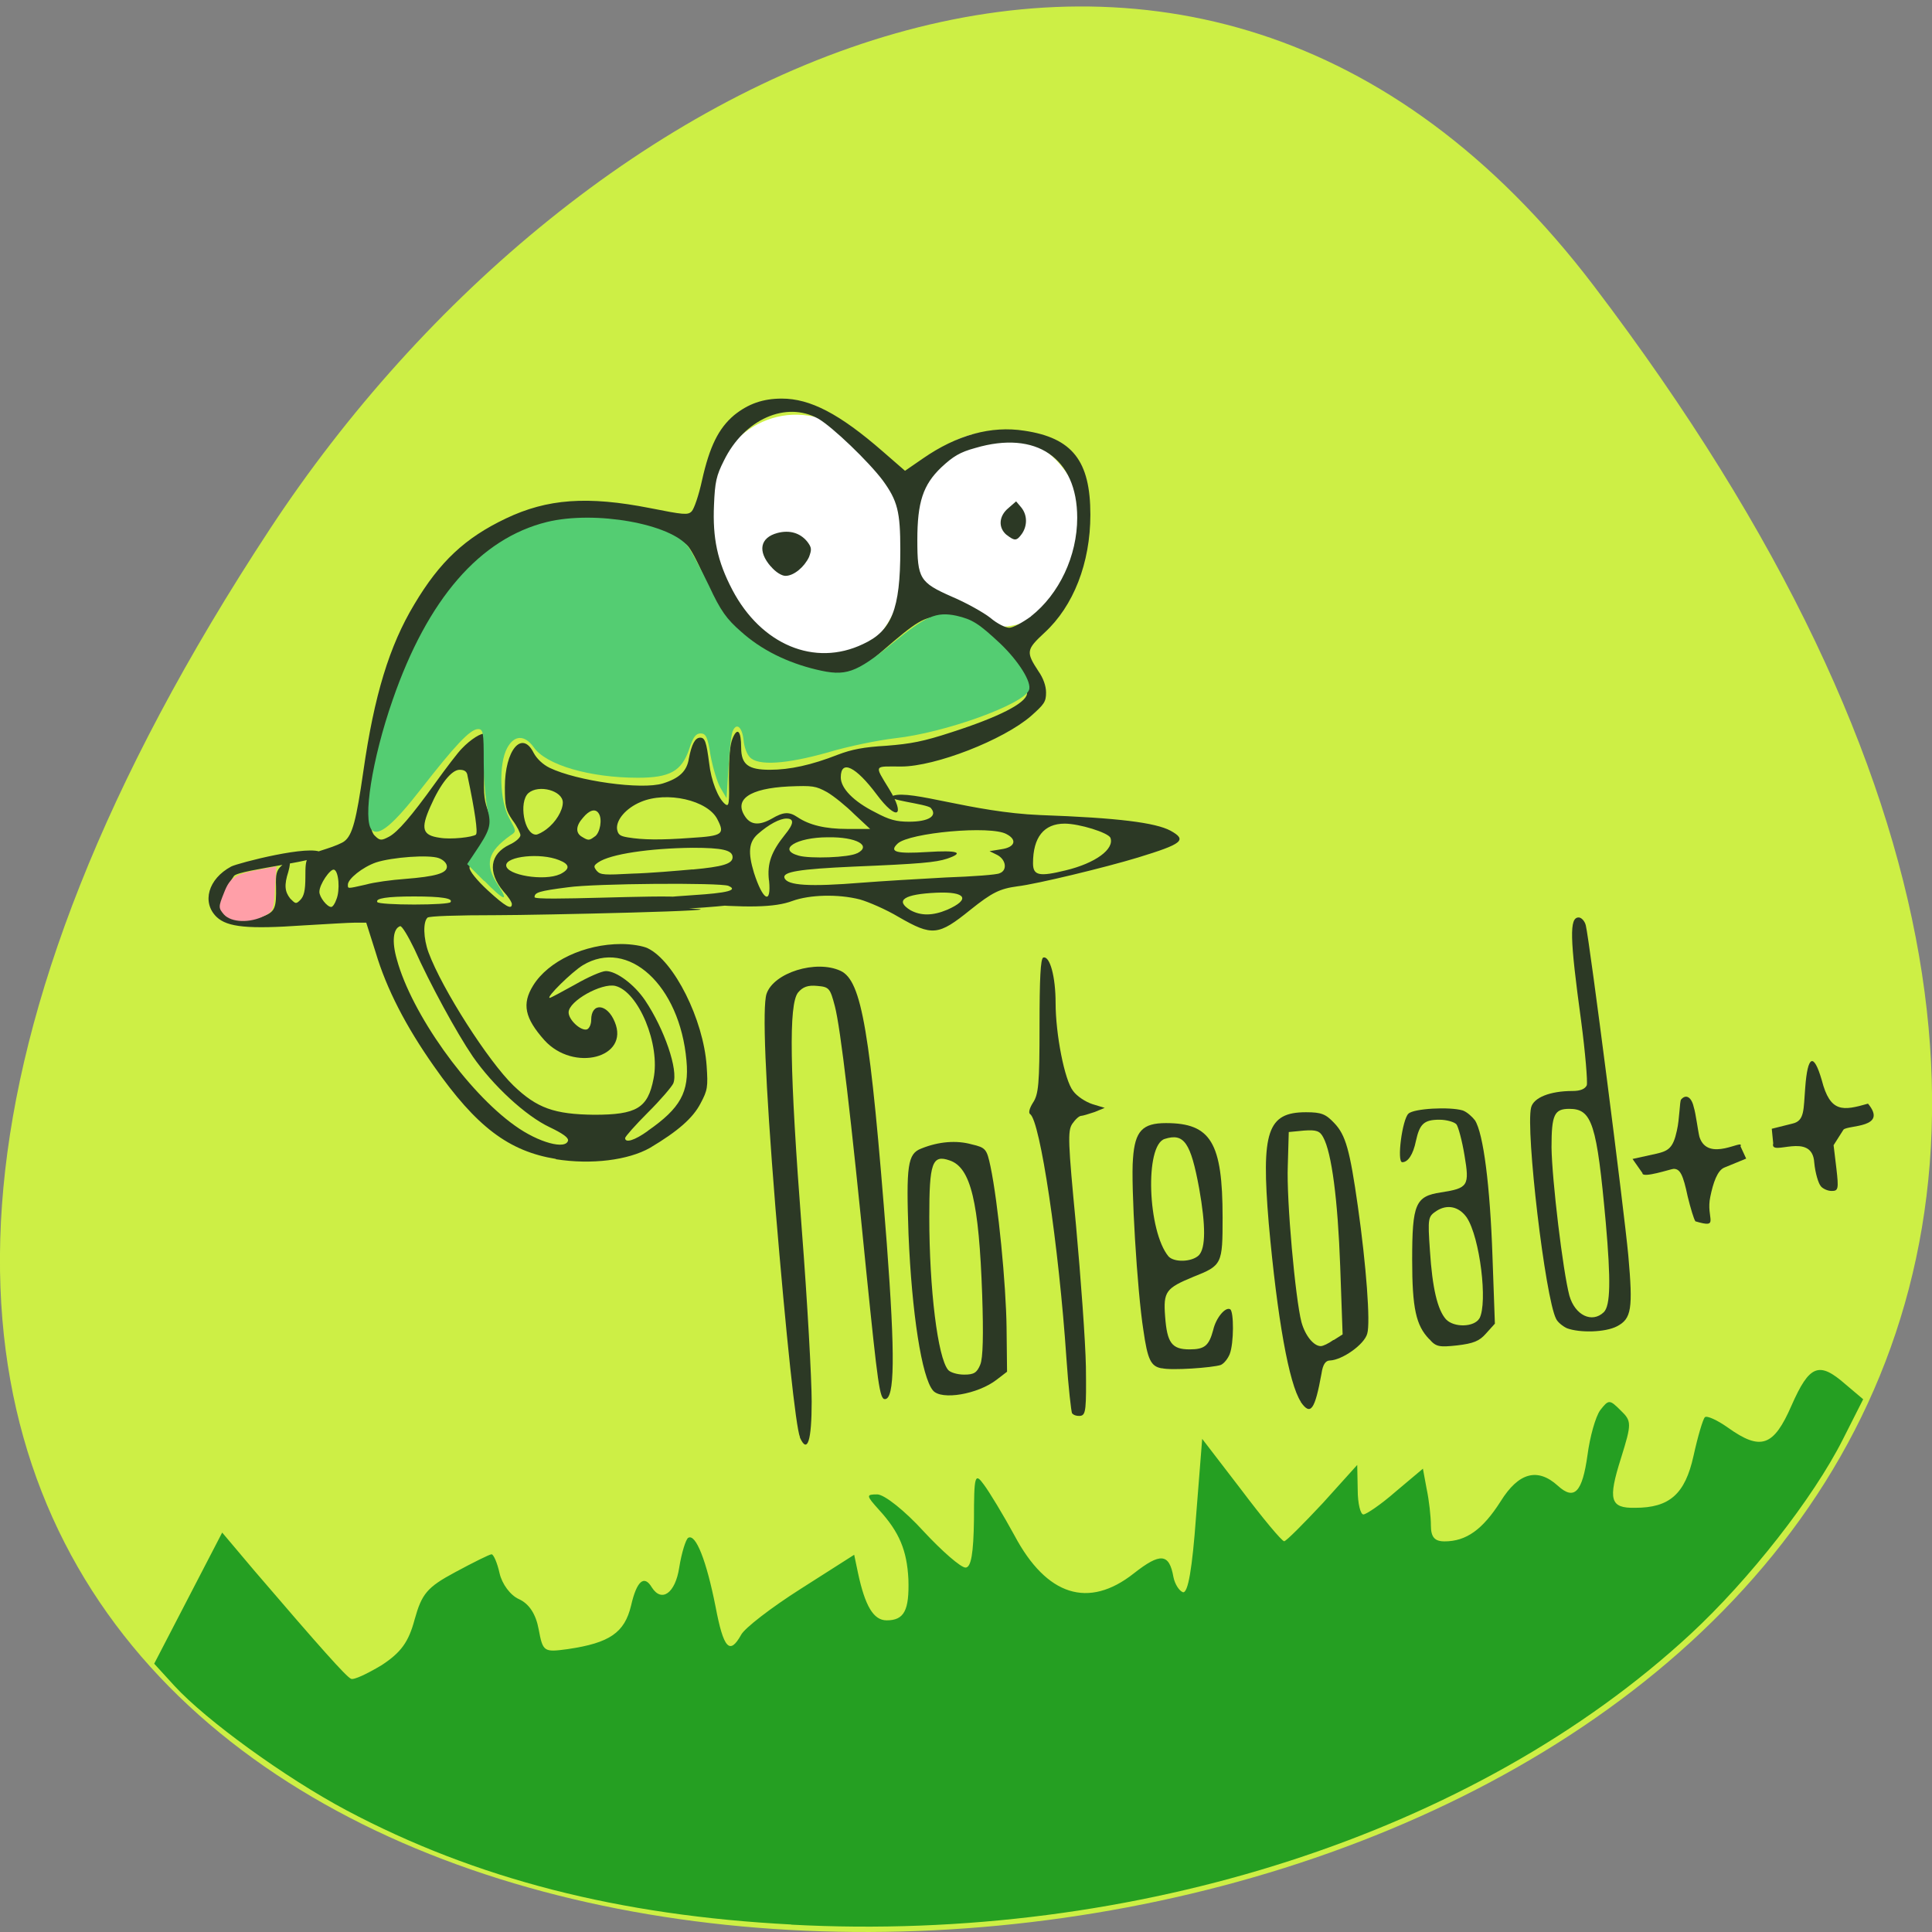 <svg xmlns="http://www.w3.org/2000/svg" viewBox="0 0 16 16"><rect x="0" y="0" width="16" height="16" fill="#808080" stroke="none"/><path d="m 13.199 2.367 c 12.613 16.594 -22.1 18.949 -10.961 2.01 c 2.539 -3.859 7.617 -6.406 10.961 -2.01" fill="#cdef45"/><g fill="#fff"><path d="m 7.5 4.395 c 0.078 0.578 -0.238 1.086 -0.703 1.137 c -0.465 0.047 -0.902 -0.379 -0.98 -0.957 c -0.078 -0.578 0.238 -1.086 0.703 -1.137 c 0.465 -0.047 0.902 0.379 0.98 0.957"/><path d="m 8.984 4.461 c -0.027 0.441 -0.383 0.77 -0.793 0.727 c -0.41 -0.043 -0.723 -0.438 -0.699 -0.879 c 0.027 -0.441 0.383 -0.77 0.793 -0.727 c 0.414 0.043 0.727 0.437 0.699 0.879"/></g><g fill="#2c3925"><path d="m 6.625 11.902 c -0.035 -0.086 -0.113 -0.82 -0.203 -1.898 c -0.086 -1.066 -0.109 -1.664 -0.074 -1.773 c 0.059 -0.176 0.41 -0.285 0.613 -0.191 c 0.176 0.082 0.246 0.496 0.383 2.258 c 0.07 0.934 0.066 1.289 -0.016 1.289 c -0.043 0 -0.059 -0.129 -0.152 -1.039 c -0.129 -1.305 -0.215 -2.035 -0.262 -2.215 c -0.039 -0.148 -0.047 -0.16 -0.145 -0.168 c -0.078 -0.008 -0.121 0.008 -0.16 0.055 c -0.078 0.098 -0.07 0.641 0.031 1.961 c 0.047 0.605 0.082 1.246 0.082 1.426 c 0 0.324 -0.035 0.438 -0.098 0.297"/><path d="m 7.727 11.516 c -0.094 -0.109 -0.176 -0.645 -0.203 -1.293 c -0.02 -0.57 -0.008 -0.668 0.105 -0.711 c 0.145 -0.059 0.293 -0.07 0.418 -0.035 c 0.117 0.027 0.125 0.039 0.156 0.184 c 0.063 0.301 0.129 0.98 0.133 1.336 l 0.004 0.363 l -0.086 0.066 c -0.156 0.121 -0.457 0.172 -0.527 0.09 m 0.391 -0.215 c 0.023 -0.051 0.027 -0.25 0.016 -0.578 c -0.027 -0.77 -0.094 -1.055 -0.27 -1.113 c -0.145 -0.051 -0.168 0.023 -0.168 0.469 c 0 0.598 0.07 1.164 0.156 1.266 c 0.016 0.02 0.074 0.039 0.133 0.039 c 0.082 0 0.105 -0.016 0.133 -0.082"/><path d="m 8.879 11.707 c -0.008 -0.016 -0.031 -0.219 -0.047 -0.453 c -0.063 -0.938 -0.219 -1.977 -0.301 -2.027 c -0.016 -0.012 -0.004 -0.051 0.023 -0.094 c 0.047 -0.07 0.055 -0.156 0.055 -0.637 c 0 -0.387 0.008 -0.559 0.031 -0.566 c 0.055 -0.016 0.102 0.16 0.102 0.375 c 0 0.258 0.074 0.641 0.145 0.73 c 0.031 0.043 0.102 0.09 0.16 0.109 l 0.102 0.031 l -0.086 0.035 c -0.047 0.016 -0.098 0.031 -0.109 0.031 c -0.016 0 -0.047 0.027 -0.074 0.066 c -0.039 0.059 -0.035 0.152 0.031 0.84 c 0.039 0.43 0.078 0.957 0.082 1.172 c 0.004 0.348 0 0.398 -0.043 0.406 c -0.027 0.004 -0.059 -0.004 -0.07 -0.02"/><path d="m 9.621 11.332 c -0.09 -0.016 -0.117 -0.07 -0.152 -0.316 c -0.051 -0.32 -0.105 -1.211 -0.086 -1.422 c 0.016 -0.227 0.078 -0.293 0.273 -0.293 c 0.371 0 0.469 0.16 0.469 0.781 c 0 0.387 -0.004 0.398 -0.242 0.492 c -0.227 0.094 -0.25 0.121 -0.234 0.328 c 0.016 0.219 0.055 0.273 0.203 0.273 c 0.125 0 0.16 -0.031 0.195 -0.16 c 0.023 -0.102 0.102 -0.195 0.141 -0.172 c 0.031 0.02 0.031 0.281 -0.004 0.371 c -0.016 0.039 -0.047 0.078 -0.074 0.09 c -0.07 0.023 -0.41 0.047 -0.488 0.027 m 0.305 -0.934 c 0.059 -0.059 0.059 -0.246 0.004 -0.555 c -0.07 -0.379 -0.125 -0.461 -0.285 -0.41 c -0.168 0.051 -0.141 0.766 0.031 0.973 c 0.047 0.051 0.191 0.047 0.25 -0.008"/><path d="m 10.773 11.609 c -0.098 -0.148 -0.195 -0.688 -0.266 -1.48 c -0.063 -0.758 -0.012 -0.918 0.309 -0.918 c 0.129 0 0.164 0.016 0.234 0.09 c 0.094 0.098 0.129 0.223 0.195 0.688 c 0.07 0.492 0.105 0.965 0.078 1.055 c -0.023 0.09 -0.207 0.219 -0.309 0.223 c -0.035 0 -0.059 0.031 -0.07 0.109 c -0.055 0.301 -0.09 0.352 -0.172 0.234 m 0.273 -0.512 l 0.074 -0.047 l -0.02 -0.563 c -0.02 -0.551 -0.07 -0.941 -0.141 -1.07 c -0.027 -0.051 -0.055 -0.063 -0.16 -0.055 l -0.125 0.012 l -0.008 0.277 c -0.012 0.289 0.063 1.105 0.113 1.297 c 0.031 0.113 0.102 0.199 0.16 0.199 c 0.02 0 0.066 -0.023 0.105 -0.051"/><path d="m 11.836 11.09 c -0.109 -0.113 -0.141 -0.254 -0.141 -0.656 c 0 -0.465 0.027 -0.527 0.238 -0.559 c 0.227 -0.035 0.238 -0.055 0.195 -0.309 c -0.02 -0.121 -0.051 -0.234 -0.066 -0.254 c -0.016 -0.02 -0.082 -0.039 -0.141 -0.039 c -0.129 0 -0.164 0.035 -0.195 0.176 c -0.023 0.113 -0.066 0.176 -0.113 0.176 c -0.047 0 0 -0.355 0.051 -0.402 c 0.043 -0.043 0.34 -0.059 0.449 -0.027 c 0.035 0.012 0.078 0.051 0.102 0.082 c 0.07 0.109 0.125 0.543 0.145 1.125 l 0.02 0.559 l -0.074 0.082 c -0.055 0.063 -0.105 0.082 -0.238 0.098 c -0.148 0.016 -0.176 0.012 -0.23 -0.051 m 0.414 -0.172 c 0.07 -0.129 0.004 -0.672 -0.105 -0.836 c -0.063 -0.09 -0.16 -0.113 -0.25 -0.055 c -0.07 0.047 -0.074 0.055 -0.055 0.328 c 0.02 0.313 0.063 0.492 0.133 0.57 c 0.066 0.07 0.234 0.066 0.277 -0.008"/><path d="m 12.977 11 c -0.035 -0.016 -0.078 -0.051 -0.09 -0.078 c -0.09 -0.172 -0.254 -1.563 -0.207 -1.75 c 0.02 -0.082 0.156 -0.137 0.344 -0.137 c 0.063 0 0.102 -0.016 0.117 -0.047 c 0.008 -0.027 -0.012 -0.27 -0.047 -0.535 c -0.094 -0.688 -0.098 -0.855 -0.02 -0.855 c 0.023 0 0.051 0.031 0.059 0.066 c 0.031 0.125 0.316 2.348 0.352 2.734 c 0.039 0.441 0.027 0.523 -0.094 0.586 c -0.098 0.051 -0.309 0.055 -0.414 0.016 m 0.305 -0.133 c 0.055 -0.055 0.059 -0.258 0.016 -0.746 c -0.074 -0.813 -0.113 -0.938 -0.301 -0.938 c -0.125 0 -0.148 0.047 -0.148 0.32 c 0.004 0.27 0.094 1.023 0.148 1.227 c 0.047 0.164 0.188 0.23 0.285 0.137"/><path d="m 14.04 10.113 c -0.012 -0.016 -0.039 -0.105 -0.063 -0.203 c -0.039 -0.184 -0.063 -0.23 -0.117 -0.23 c -0.02 0 -0.262 0.082 -0.258 0.035 l -0.082 -0.117 l 0.195 -0.043 c 0.102 -0.023 0.141 -0.047 0.172 -0.191 c 0.023 -0.098 0.023 -0.246 0.035 -0.258 c 0.039 -0.047 0.086 -0.023 0.105 0.063 c 0.016 0.047 0.035 0.199 0.047 0.246 c 0.07 0.219 0.375 0.008 0.34 0.078 l 0.047 0.102 l -0.18 0.074 c -0.059 0.023 -0.094 0.129 -0.117 0.242 c -0.039 0.18 0.086 0.266 -0.125 0.203"/><path d="m 15.08 9.824 c -0.02 -0.02 -0.047 -0.109 -0.055 -0.195 c -0.016 -0.266 -0.371 -0.043 -0.34 -0.16 l -0.012 -0.121 l 0.172 -0.043 c 0.102 -0.023 0.09 -0.117 0.105 -0.297 c 0.02 -0.27 0.07 -0.293 0.137 -0.063 c 0.07 0.273 0.176 0.254 0.383 0.195 c 0.168 0.203 -0.164 0.176 -0.203 0.215 l -0.082 0.129 l 0.023 0.191 c 0.02 0.172 0.016 0.188 -0.039 0.188 c -0.035 0 -0.074 -0.02 -0.09 -0.039"/><path d="m 4.605 9.598 c -0.391 -0.063 -0.66 -0.266 -1.01 -0.766 c -0.234 -0.332 -0.395 -0.645 -0.484 -0.945 l -0.078 -0.246 h -0.09 c -0.051 0 -0.246 0.012 -0.434 0.023 c -0.449 0.031 -0.625 0.016 -0.715 -0.07 c -0.125 -0.121 -0.07 -0.316 0.121 -0.418 c 0.051 -0.027 0.668 -0.188 0.75 -0.113 c 0.07 0.063 -0.687 0.137 -0.727 0.191 c -0.043 0.059 -0.078 0.141 -0.086 0.195 c -0.008 0.082 -0.004 0.102 0.043 0.133 c 0.066 0.043 0.184 0.047 0.289 0.004 c 0.094 -0.035 0.105 -0.07 0.102 -0.242 c -0.004 -0.105 0.004 -0.137 0.047 -0.176 c 0.066 -0.063 0.082 -0.047 0.055 0.051 c -0.035 0.109 -0.031 0.164 0.016 0.223 c 0.043 0.043 0.047 0.047 0.082 0.012 c 0.031 -0.031 0.043 -0.078 0.043 -0.191 c 0 -0.172 0.004 -0.18 0.176 -0.234 c 0.063 -0.02 0.129 -0.047 0.148 -0.063 c 0.066 -0.051 0.098 -0.176 0.156 -0.578 c 0.09 -0.629 0.215 -1.039 0.422 -1.383 c 0.211 -0.355 0.422 -0.551 0.758 -0.711 c 0.344 -0.164 0.676 -0.188 1.195 -0.086 c 0.277 0.055 0.313 0.059 0.344 0.027 c 0.02 -0.02 0.059 -0.133 0.086 -0.258 c 0.063 -0.281 0.137 -0.43 0.266 -0.539 c 0.117 -0.094 0.238 -0.137 0.395 -0.137 c 0.234 0 0.477 0.125 0.836 0.438 l 0.184 0.16 l 0.148 -0.102 c 0.281 -0.195 0.566 -0.273 0.84 -0.23 c 0.398 0.059 0.547 0.25 0.547 0.695 c 0 0.402 -0.141 0.758 -0.379 0.977 c -0.152 0.141 -0.156 0.16 -0.051 0.32 c 0.039 0.055 0.063 0.121 0.063 0.176 c 0 0.078 -0.016 0.098 -0.125 0.195 c -0.23 0.199 -0.793 0.418 -1.074 0.418 c -0.227 0 -0.227 -0.02 -0.102 0.184 c 0.141 0.23 0.066 0.273 -0.102 0.047 c -0.172 -0.23 -0.297 -0.293 -0.297 -0.141 c 0 0.09 0.105 0.199 0.285 0.289 c 0.117 0.063 0.176 0.078 0.281 0.078 c 0.16 0 0.238 -0.047 0.18 -0.113 c -0.027 -0.035 -0.41 -0.07 -0.313 -0.102 c 0.152 -0.051 0.652 0.137 1.219 0.16 c 0.648 0.023 0.953 0.063 1.078 0.129 c 0.141 0.078 0.102 0.109 -0.27 0.223 c -0.27 0.082 -0.836 0.219 -0.996 0.238 c -0.148 0.02 -0.211 0.051 -0.391 0.195 c -0.266 0.215 -0.316 0.219 -0.594 0.059 c -0.105 -0.063 -0.25 -0.125 -0.32 -0.145 c -0.184 -0.047 -0.418 -0.039 -0.559 0.012 c -0.145 0.055 -0.379 0.059 -0.836 0.02 c -0.773 -0.078 0.547 -0.043 0.305 -0.145 c -0.07 -0.027 -1.102 -0.02 -1.328 0.012 c -0.242 0.031 -0.277 0.043 -0.277 0.082 c 0 0.035 1.039 -0.023 1.219 0 c 0.59 0.012 0.781 0.047 0.059 0.094 c 0.535 0.016 -1.277 0.055 -1.582 0.055 c -0.355 0 -0.563 0.008 -0.582 0.02 c -0.039 0.035 -0.035 0.172 0.008 0.289 c 0.113 0.305 0.496 0.902 0.703 1.102 c 0.195 0.188 0.34 0.238 0.668 0.242 c 0.352 0 0.445 -0.055 0.492 -0.297 c 0.059 -0.285 -0.125 -0.723 -0.316 -0.77 c -0.113 -0.027 -0.387 0.125 -0.387 0.219 c 0 0.063 0.102 0.156 0.152 0.141 c 0.02 -0.008 0.035 -0.043 0.035 -0.078 c 0 -0.148 0.133 -0.137 0.195 0.016 c 0.125 0.297 -0.34 0.418 -0.582 0.152 c -0.164 -0.184 -0.188 -0.301 -0.094 -0.453 c 0.125 -0.203 0.426 -0.344 0.73 -0.344 c 0.086 0 0.18 0.016 0.219 0.035 c 0.219 0.105 0.461 0.59 0.488 0.973 c 0.012 0.176 0.008 0.203 -0.051 0.313 c -0.063 0.121 -0.188 0.23 -0.418 0.367 c -0.18 0.102 -0.484 0.141 -0.781 0.094 m 0.102 -0.156 c 0.004 -0.023 -0.047 -0.059 -0.152 -0.109 c -0.199 -0.094 -0.469 -0.344 -0.637 -0.586 c -0.133 -0.195 -0.355 -0.602 -0.484 -0.891 c -0.051 -0.105 -0.102 -0.191 -0.117 -0.188 c -0.059 0.02 -0.07 0.129 -0.027 0.277 c 0.121 0.445 0.582 1.094 0.977 1.375 c 0.195 0.141 0.426 0.203 0.441 0.121 m 0.66 -0.078 c 0.27 -0.188 0.344 -0.32 0.32 -0.582 c -0.055 -0.625 -0.484 -1.016 -0.859 -0.789 c -0.09 0.055 -0.309 0.27 -0.273 0.27 c 0.008 0 0.102 -0.051 0.207 -0.109 c 0.109 -0.063 0.223 -0.113 0.258 -0.113 c 0.086 0 0.234 0.109 0.324 0.242 c 0.16 0.238 0.277 0.578 0.234 0.688 c -0.012 0.027 -0.105 0.137 -0.211 0.242 c -0.102 0.102 -0.188 0.199 -0.188 0.211 c 0 0.043 0.078 0.02 0.188 -0.059 m 2.48 -1.832 c 0.195 -0.086 0.156 -0.152 -0.09 -0.141 c -0.266 0.012 -0.348 0.063 -0.215 0.145 c 0.086 0.047 0.184 0.047 0.305 -0.004 m -5.059 -0.086 c 0.031 -0.074 0.02 -0.234 -0.02 -0.246 c -0.031 -0.008 -0.121 0.121 -0.121 0.184 c 0 0.043 0.063 0.125 0.098 0.125 c 0.012 0 0.031 -0.027 0.043 -0.063 m 1.453 0.039 c 0 -0.016 -0.031 -0.063 -0.07 -0.105 c -0.133 -0.16 -0.113 -0.309 0.051 -0.387 c 0.051 -0.023 0.09 -0.059 0.09 -0.078 c 0 -0.016 -0.027 -0.074 -0.066 -0.125 c -0.055 -0.082 -0.063 -0.113 -0.063 -0.273 c 0 -0.305 0.141 -0.477 0.238 -0.285 c 0.027 0.051 0.078 0.098 0.133 0.125 c 0.227 0.109 0.762 0.184 0.938 0.129 c 0.137 -0.043 0.199 -0.102 0.215 -0.207 c 0.023 -0.117 0.051 -0.172 0.094 -0.172 c 0.039 0 0.051 0.035 0.074 0.211 c 0.016 0.145 0.074 0.293 0.133 0.34 c 0.031 0.023 0.035 0 0.031 -0.223 c 0 -0.172 0.008 -0.273 0.031 -0.324 c 0.039 -0.094 0.07 -0.059 0.07 0.078 c 0 0.141 0.059 0.184 0.238 0.184 c 0.164 0 0.344 -0.039 0.563 -0.125 c 0.113 -0.043 0.211 -0.063 0.402 -0.074 c 0.203 -0.016 0.305 -0.035 0.543 -0.113 c 0.387 -0.125 0.609 -0.238 0.621 -0.316 c 0.012 -0.086 -0.082 -0.234 -0.25 -0.398 c -0.18 -0.18 -0.301 -0.242 -0.465 -0.242 c -0.137 0 -0.195 0.035 -0.488 0.289 c -0.246 0.215 -0.293 0.234 -0.504 0.191 c -0.336 -0.066 -0.664 -0.262 -0.816 -0.484 c -0.031 -0.047 -0.098 -0.188 -0.148 -0.316 c -0.051 -0.125 -0.117 -0.25 -0.145 -0.273 c -0.121 -0.109 -0.5 -0.207 -0.801 -0.207 c -0.613 0 -1.051 0.313 -1.398 0.992 c -0.293 0.57 -0.516 1.5 -0.387 1.621 c 0.043 0.043 0.055 0.043 0.121 0.008 c 0.07 -0.039 0.18 -0.164 0.379 -0.441 c 0.09 -0.125 0.191 -0.258 0.223 -0.289 c 0.07 -0.074 0.168 -0.137 0.188 -0.117 c 0.008 0.008 0.008 0.125 0 0.262 c -0.012 0.199 -0.008 0.273 0.023 0.359 c 0.059 0.164 0.051 0.215 -0.055 0.332 c -0.051 0.059 -0.094 0.125 -0.094 0.152 c 0 0.027 0.059 0.102 0.152 0.188 c 0.145 0.133 0.199 0.164 0.199 0.113 m -0.508 -0.016 c 0.023 -0.031 -0.074 -0.047 -0.301 -0.047 c -0.227 0 -0.324 0.016 -0.305 0.047 c 0.008 0.012 0.145 0.02 0.305 0.02 c 0.16 0 0.297 -0.008 0.301 -0.02 m 2.637 -0.18 c -0.016 -0.141 0.02 -0.238 0.133 -0.379 c 0.074 -0.09 0.078 -0.133 0.012 -0.133 c -0.055 0 -0.145 0.047 -0.238 0.129 c -0.074 0.066 -0.082 0.152 -0.031 0.32 c 0.074 0.23 0.145 0.27 0.125 0.063 m -3.34 0.035 c 0.07 -0.02 0.215 -0.039 0.324 -0.047 c 0.254 -0.02 0.348 -0.047 0.348 -0.102 c 0 -0.027 -0.027 -0.055 -0.066 -0.07 c -0.082 -0.031 -0.387 -0.008 -0.52 0.035 c -0.113 0.039 -0.234 0.137 -0.234 0.184 c 0 0.035 -0.008 0.035 0.148 0 m 4.109 -0.016 c 0.152 -0.012 0.465 -0.031 0.691 -0.043 c 0.227 -0.008 0.43 -0.023 0.449 -0.035 c 0.066 -0.023 0.055 -0.113 -0.02 -0.152 l -0.063 -0.031 l 0.098 -0.016 c 0.113 -0.016 0.133 -0.078 0.043 -0.125 c -0.129 -0.074 -0.805 -0.012 -0.902 0.078 c -0.074 0.07 -0.012 0.086 0.246 0.07 c 0.25 -0.016 0.313 0.004 0.164 0.055 c -0.094 0.031 -0.223 0.043 -0.777 0.066 c -0.445 0.02 -0.59 0.043 -0.57 0.094 c 0.023 0.063 0.207 0.074 0.641 0.039 m -2.5 -0.07 c 0.086 -0.043 0.082 -0.082 -0.008 -0.117 c -0.156 -0.063 -0.438 -0.031 -0.438 0.043 c 0 0.082 0.316 0.133 0.445 0.074 m 1.098 -0.039 c 0.25 -0.023 0.332 -0.047 0.332 -0.102 c 0 -0.059 -0.086 -0.078 -0.332 -0.078 c -0.352 0.004 -0.68 0.051 -0.781 0.121 c -0.039 0.027 -0.039 0.035 -0.012 0.07 c 0.031 0.035 0.066 0.035 0.293 0.023 c 0.145 -0.004 0.367 -0.023 0.5 -0.035 m 3.09 0.008 c 0.246 -0.059 0.406 -0.176 0.371 -0.27 c -0.02 -0.043 -0.258 -0.117 -0.379 -0.117 c -0.172 0 -0.262 0.113 -0.262 0.328 c 0 0.102 0.051 0.113 0.27 0.059 m -1.727 -0.141 c 0.125 -0.063 -0.004 -0.137 -0.242 -0.133 c -0.262 0 -0.422 0.102 -0.242 0.152 c 0.094 0.027 0.418 0.016 0.484 -0.02 m -3.156 -0.156 c 0.016 -0.016 -0.008 -0.191 -0.07 -0.484 c -0.004 -0.035 -0.023 -0.051 -0.066 -0.051 c -0.066 0 -0.16 0.117 -0.242 0.305 c -0.082 0.184 -0.066 0.238 0.078 0.258 c 0.09 0.016 0.273 -0.004 0.301 -0.027 m 0.984 0.016 c 0.043 -0.031 0.063 -0.145 0.031 -0.191 c -0.027 -0.043 -0.078 -0.027 -0.129 0.035 c -0.063 0.07 -0.063 0.129 -0.008 0.16 c 0.051 0.031 0.059 0.031 0.105 -0.004 m 0.797 0.012 c 0.262 -0.016 0.281 -0.031 0.219 -0.152 c -0.078 -0.16 -0.422 -0.238 -0.637 -0.145 c -0.121 0.051 -0.203 0.148 -0.195 0.223 c 0.008 0.047 0.023 0.059 0.09 0.07 c 0.121 0.02 0.266 0.023 0.523 0.004 m -1.195 -0.074 c 0.074 -0.055 0.133 -0.152 0.133 -0.219 c 0 -0.098 -0.199 -0.152 -0.285 -0.078 c -0.082 0.074 -0.035 0.344 0.063 0.344 c 0.016 0 0.059 -0.023 0.09 -0.047 m 2.547 -0.121 c -0.07 -0.07 -0.172 -0.152 -0.227 -0.184 c -0.094 -0.051 -0.117 -0.055 -0.316 -0.047 c -0.328 0.016 -0.461 0.109 -0.359 0.254 c 0.047 0.066 0.117 0.07 0.219 0.012 c 0.094 -0.055 0.141 -0.059 0.211 -0.012 c 0.098 0.066 0.23 0.098 0.414 0.098 h 0.188 m -0.059 -1.531 c 0.238 -0.109 0.309 -0.289 0.309 -0.781 c 0 -0.316 -0.023 -0.406 -0.145 -0.574 c -0.117 -0.156 -0.418 -0.445 -0.535 -0.512 c -0.266 -0.148 -0.613 0.004 -0.781 0.348 c -0.063 0.125 -0.074 0.176 -0.082 0.367 c -0.012 0.273 0.027 0.465 0.152 0.703 c 0.238 0.453 0.68 0.641 1.082 0.449 m 1.391 -0.23 c 0.234 -0.184 0.383 -0.5 0.383 -0.816 c 0 -0.496 -0.34 -0.727 -0.844 -0.578 c -0.129 0.035 -0.184 0.07 -0.281 0.16 c -0.152 0.145 -0.199 0.289 -0.199 0.602 c 0 0.32 0.02 0.352 0.285 0.469 c 0.121 0.051 0.266 0.133 0.32 0.176 c 0.055 0.047 0.125 0.082 0.156 0.082 c 0.031 0 0.109 -0.043 0.18 -0.094"/><path d="m 6.383 4.691 c -0.109 -0.125 -0.09 -0.238 0.055 -0.277 c 0.102 -0.027 0.188 0 0.246 0.07 c 0.039 0.051 0.039 0.066 0.016 0.129 c -0.039 0.082 -0.125 0.156 -0.195 0.156 c -0.031 0 -0.082 -0.031 -0.121 -0.078"/><path d="m 8.336 4.43 c -0.07 -0.059 -0.066 -0.156 0.016 -0.223 l 0.063 -0.055 l 0.043 0.051 c 0.051 0.063 0.051 0.152 0.004 0.219 c -0.043 0.059 -0.059 0.059 -0.125 0.008"/></g><path d="m 6.555 15.938 c -1.43 -0.074 -2.617 -0.379 -3.684 -0.945 c -0.508 -0.27 -1.164 -0.746 -1.426 -1.031 l -0.168 -0.184 l 0.563 -1.086 l 0.27 0.32 c 0.539 0.629 0.758 0.875 0.797 0.891 c 0.023 0.012 0.137 -0.043 0.254 -0.113 c 0.16 -0.105 0.223 -0.191 0.273 -0.379 c 0.059 -0.211 0.102 -0.266 0.336 -0.391 c 0.152 -0.082 0.285 -0.148 0.301 -0.148 c 0.016 0 0.047 0.07 0.066 0.156 c 0.02 0.09 0.09 0.184 0.16 0.215 c 0.086 0.039 0.141 0.125 0.164 0.25 c 0.035 0.188 0.043 0.191 0.242 0.164 c 0.348 -0.051 0.469 -0.137 0.523 -0.359 c 0.047 -0.207 0.109 -0.258 0.172 -0.152 c 0.082 0.129 0.195 0.047 0.227 -0.164 c 0.02 -0.125 0.055 -0.234 0.074 -0.246 c 0.063 -0.039 0.152 0.191 0.227 0.57 c 0.066 0.348 0.117 0.402 0.211 0.234 c 0.027 -0.055 0.25 -0.227 0.496 -0.383 l 0.441 -0.281 l 0.031 0.148 c 0.059 0.277 0.129 0.395 0.238 0.395 c 0.145 0 0.188 -0.082 0.18 -0.34 c -0.012 -0.238 -0.074 -0.391 -0.246 -0.578 c -0.105 -0.117 -0.105 -0.125 -0.012 -0.125 c 0.059 0 0.23 0.137 0.383 0.305 c 0.152 0.164 0.309 0.301 0.348 0.301 c 0.047 0 0.066 -0.121 0.07 -0.398 c 0 -0.367 0.008 -0.391 0.082 -0.289 c 0.047 0.063 0.16 0.25 0.254 0.422 c 0.266 0.5 0.613 0.609 0.988 0.313 c 0.219 -0.172 0.293 -0.168 0.328 0.031 c 0.012 0.059 0.047 0.113 0.078 0.125 c 0.043 0.012 0.078 -0.199 0.109 -0.625 l 0.051 -0.645 l 0.324 0.422 c 0.176 0.234 0.336 0.426 0.355 0.426 c 0.016 0 0.16 -0.145 0.32 -0.316 l 0.285 -0.316 l 0.004 0.207 c 0 0.113 0.023 0.203 0.047 0.203 c 0.023 0 0.145 -0.082 0.266 -0.188 l 0.227 -0.191 l 0.031 0.168 c 0.02 0.094 0.035 0.23 0.035 0.301 c 0 0.098 0.031 0.133 0.113 0.133 c 0.18 0 0.316 -0.098 0.465 -0.332 c 0.148 -0.238 0.305 -0.281 0.473 -0.129 c 0.137 0.125 0.203 0.055 0.246 -0.254 c 0.02 -0.152 0.066 -0.316 0.105 -0.371 c 0.07 -0.09 0.078 -0.09 0.168 0 c 0.094 0.09 0.094 0.109 0.004 0.398 c -0.109 0.344 -0.09 0.414 0.117 0.41 c 0.285 0 0.414 -0.113 0.484 -0.43 c 0.035 -0.16 0.078 -0.305 0.094 -0.32 c 0.016 -0.016 0.102 0.023 0.191 0.086 c 0.273 0.195 0.379 0.156 0.527 -0.184 c 0.148 -0.336 0.227 -0.367 0.445 -0.176 l 0.148 0.125 l -0.168 0.332 c -0.246 0.488 -0.777 1.164 -1.262 1.613 c -1.781 1.648 -4.594 2.559 -7.449 2.406" fill="#259f22"/><path d="m 4.01 7.297 l -0.141 -0.141 l 0.055 -0.082 c 0.137 -0.203 0.148 -0.238 0.113 -0.375 c -0.016 -0.07 -0.031 -0.246 -0.031 -0.395 c 0 -0.238 -0.004 -0.266 -0.047 -0.266 c -0.066 0 -0.195 0.141 -0.469 0.492 c -0.234 0.301 -0.352 0.398 -0.41 0.344 c -0.078 -0.078 0 -0.586 0.172 -1.078 c 0.289 -0.836 0.723 -1.336 1.277 -1.473 c 0.402 -0.098 1.031 0.016 1.172 0.207 c 0.027 0.039 0.105 0.184 0.172 0.324 c 0.094 0.203 0.145 0.273 0.262 0.375 c 0.168 0.152 0.383 0.258 0.625 0.316 c 0.246 0.059 0.324 0.031 0.633 -0.219 c 0.273 -0.223 0.359 -0.262 0.527 -0.227 c 0.133 0.031 0.184 0.063 0.363 0.23 c 0.152 0.145 0.266 0.324 0.238 0.387 c -0.047 0.117 -0.691 0.352 -1.109 0.398 c -0.137 0.016 -0.387 0.066 -0.555 0.117 c -0.348 0.098 -0.582 0.113 -0.648 0.039 c -0.023 -0.023 -0.047 -0.086 -0.051 -0.141 c -0.012 -0.109 -0.059 -0.148 -0.09 -0.074 c -0.012 0.023 -0.027 0.16 -0.035 0.301 l -0.016 0.254 l -0.051 -0.086 c -0.027 -0.047 -0.063 -0.168 -0.082 -0.27 c -0.023 -0.152 -0.039 -0.18 -0.082 -0.18 c -0.039 0 -0.063 0.031 -0.094 0.129 c -0.063 0.184 -0.16 0.238 -0.426 0.238 c -0.395 0 -0.762 -0.105 -0.863 -0.254 c -0.074 -0.102 -0.16 -0.102 -0.219 0.008 c -0.07 0.129 -0.063 0.434 0.016 0.578 c 0.059 0.109 0.063 0.113 0.012 0.145 c -0.191 0.137 -0.219 0.238 -0.102 0.414 c 0.094 0.145 0.047 0.129 -0.117 -0.039" fill="#54cd72"/><path d="m 1.855 7.574 c -0.047 -0.055 -0.047 -0.063 0 -0.18 c 0.051 -0.133 0.098 -0.16 0.332 -0.199 l 0.102 -0.02 l -0.012 0.188 c -0.008 0.168 -0.016 0.188 -0.09 0.223 c -0.117 0.059 -0.27 0.055 -0.332 -0.012" fill="#ff9fa8"/></svg>